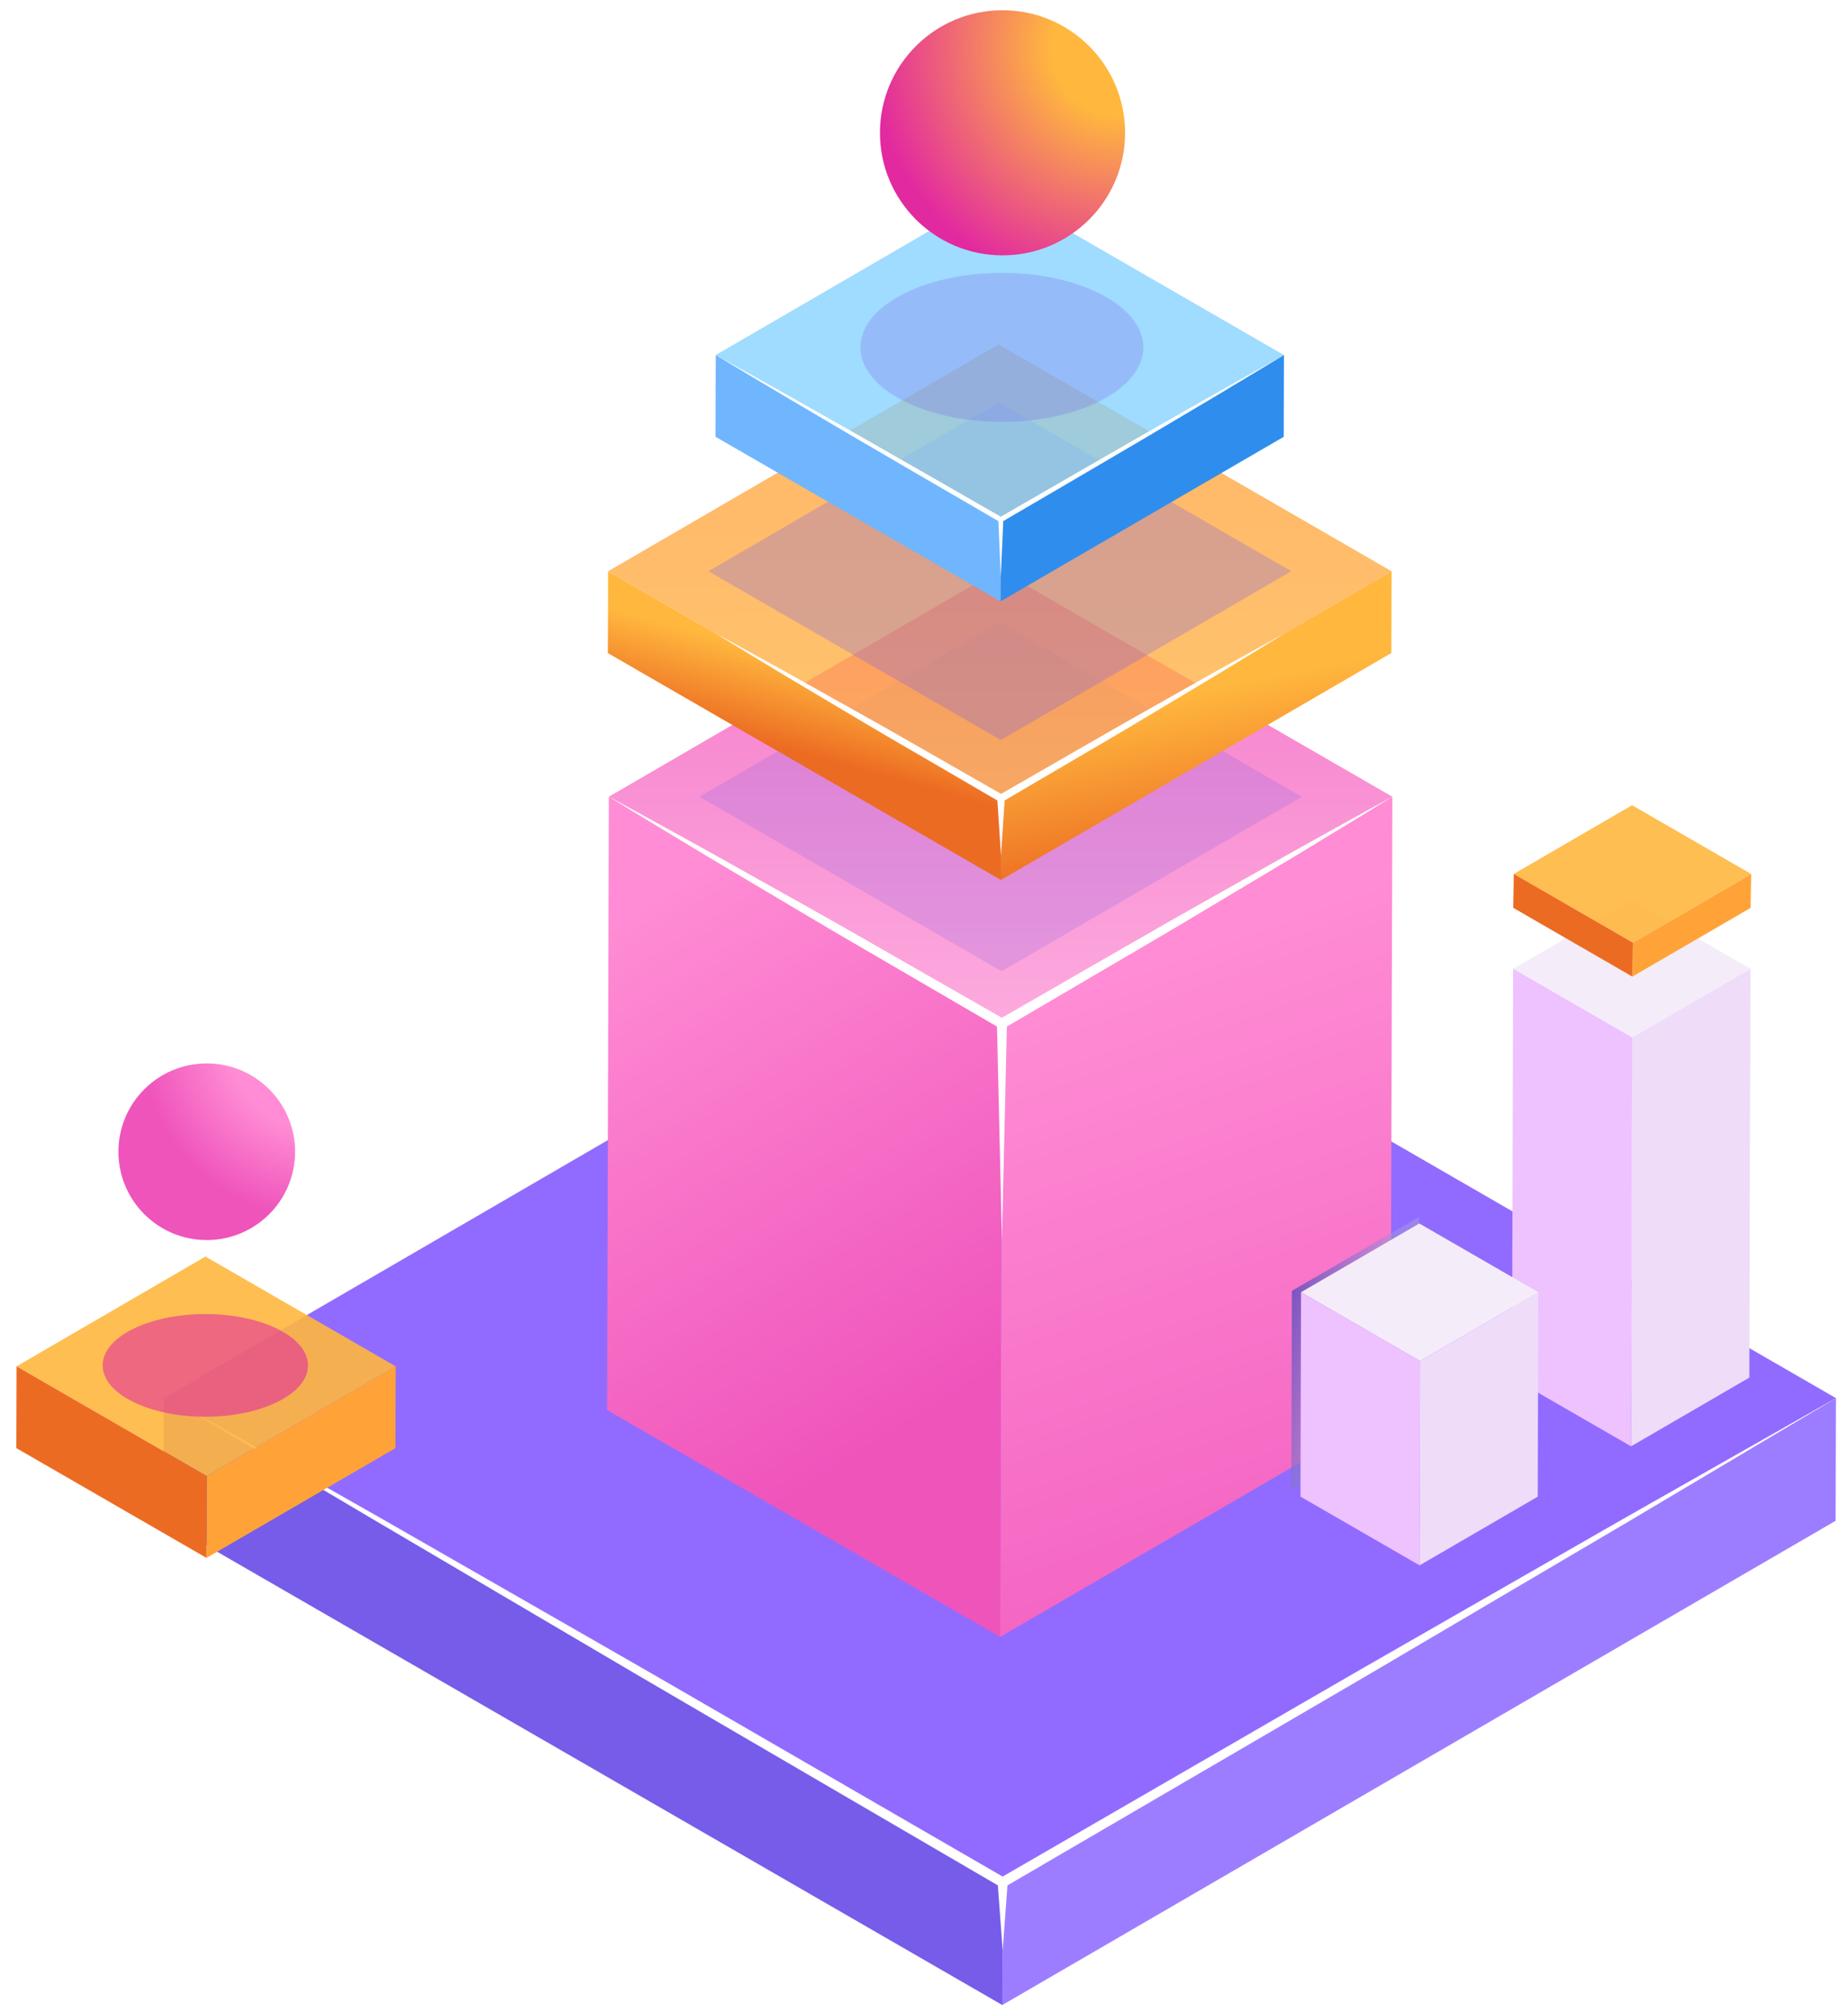<svg width="90" height="98" viewBox="0 0 90 98" fill="none" xmlns="http://www.w3.org/2000/svg">
<path d="M89.413 68.094L48.83 91.678L7.981 68.094L48.564 44.51L89.413 68.094Z" fill="#916BFF"/>
<path d="M89.413 68.095L89.396 74.069L48.813 97.653L48.83 91.679L89.413 68.095Z" fill="#9D7DFF"/>
<path d="M48.83 91.678L48.813 97.652L7.964 74.068L7.981 68.094L48.83 91.678Z" fill="#765CE9"/>
<path d="M67.81 38.804L48.793 49.855L29.651 38.804L48.668 27.752L67.81 38.804Z" fill="url(#paint0_linear_2611_9)"/>
<g opacity="0.4" filter="url(#filter0_f_2611_9)">
<path d="M63.399 38.804L48.779 47.304L34.063 38.804L48.683 30.304L63.399 38.804Z" fill="#765CE9" fill-opacity="0.5"/>
</g>
<path d="M67.81 38.803L67.725 68.672L48.708 79.724L48.793 49.855L67.81 38.803Z" fill="url(#paint1_linear_2611_9)"/>
<g style="mix-blend-mode:multiply" filter="url(#filter1_f_2611_9)">
<path d="M69.106 59.271L69.079 68.993L62.889 72.593L62.916 62.871L69.106 59.271Z" fill="url(#paint2_linear_2611_9)" style="mix-blend-mode:multiply"/>
</g>
<path d="M48.793 49.855L48.708 79.724L29.566 68.673L29.651 38.804L48.793 49.855Z" fill="url(#paint3_linear_2611_9)"/>
<path opacity="0.75" d="M67.773 27.822L48.756 38.874L29.614 27.823L48.631 16.771L67.773 27.822Z" fill="url(#paint4_linear_2611_9)"/>
<g opacity="0.56" filter="url(#filter2_f_2611_9)">
<path d="M62.889 27.821L48.741 36.043L34.5 27.821L48.648 19.599L62.889 27.821Z" fill="#765CE9" fill-opacity="0.5"/>
</g>
<path d="M67.772 27.82L67.761 31.803L48.746 42.858L48.756 38.875L67.772 27.82Z" fill="url(#paint5_linear_2611_9)"/>
<path d="M48.756 38.877L48.745 42.859L29.604 31.808L29.615 27.825L48.756 38.877Z" fill="url(#paint6_linear_2611_9)"/>
<path opacity="0.75" d="M62.531 17.293L48.74 25.307L34.857 17.292L48.648 9.278L62.531 17.293Z" fill="#7FD0FF"/>
<path d="M62.53 17.292L62.519 21.275L48.728 29.289L48.739 25.306L62.53 17.292Z" fill="#2F8EED"/>
<path d="M48.74 25.306L48.729 29.288L34.847 21.273L34.858 17.29L48.74 25.306Z" fill="#6FB6FF"/>
<path d="M85.251 47.183L79.49 50.531L73.69 47.184L79.451 43.836L85.251 47.183Z" fill="#F4EDF9"/>
<path d="M85.251 47.181L85.195 67.094L79.434 70.442L79.491 50.529L85.251 47.181Z" fill="#EFDCF9"/>
<path d="M79.492 50.53L79.436 70.443L73.636 67.096L73.692 47.183L79.492 50.53Z" fill="#EEC1FF"/>
<path d="M74.923 62.937L69.163 66.284L63.363 62.936L69.122 59.589L74.923 62.937Z" fill="#F4EDF9"/>
<path d="M74.918 62.937L74.89 72.894L69.131 76.241L69.159 66.285L74.918 62.937Z" fill="#EFDCF9"/>
<path d="M69.163 66.283L69.135 76.239L63.335 72.891L63.363 62.935L69.163 66.283Z" fill="#EEC1FF"/>
<path opacity="0.897" d="M85.283 42.565L79.524 45.912L73.724 42.564L79.483 39.217L85.283 42.565Z" fill="#FFB73E"/>
<path d="M85.284 42.567L85.256 44.218L79.497 47.565L79.525 45.914L85.284 42.567Z" fill="#FFA338"/>
<path d="M79.524 45.912L79.496 47.563L73.696 44.215L73.724 42.564L79.524 45.912Z" fill="#EC6B22"/>
<path style="mix-blend-mode:lighten" d="M62.996 41.464L58.208 44.164C56.608 45.064 55.027 45.986 53.436 46.897L48.793 49.57L44.119 46.896C42.519 45.985 40.926 45.059 39.319 44.163L34.499 41.463C32.884 40.577 31.277 39.677 29.654 38.803C31.222 39.772 32.805 40.713 34.38 41.669L39.131 44.491C40.711 45.437 42.309 46.353 43.899 47.284L48.554 49.997L48.795 60.397L49.036 49.997L53.661 47.284C55.24 46.353 56.828 45.438 58.398 44.491L63.118 41.669C64.682 40.713 66.255 39.769 67.812 38.803C66.198 39.677 64.601 40.577 62.996 41.464Z" fill="white"/>
<g opacity="0.5" filter="url(#filter3_f_2611_9)">
<path d="M48.793 20.546C52.598 20.546 55.682 18.922 55.682 16.918C55.682 14.914 52.598 13.29 48.793 13.29C44.988 13.29 41.904 14.914 41.904 16.918C41.904 18.922 44.988 20.546 48.793 20.546Z" fill="#765CE9" fill-opacity="0.5"/>
</g>
<path style="mix-blend-mode:lighten" d="M59.053 19.244L55.588 21.218L52.132 23.207L48.74 25.166L45.325 23.207L41.846 21.218C39.523 19.899 37.197 18.584 34.858 17.292C37.147 18.672 39.448 20.028 41.752 21.381L45.214 23.4L48.621 25.38L48.74 28.109L48.859 25.379L52.244 23.4L55.683 21.382L59.113 19.349L62.531 17.294L59.053 19.244Z" fill="white"/>
<path style="mix-blend-mode:lighten" d="M59.052 32.789L55.579 34.748C54.418 35.397 53.272 36.069 52.118 36.729L48.754 38.666L45.367 36.729C44.206 36.068 43.051 35.396 41.883 34.748L38.383 32.789C37.211 32.147 36.045 31.495 34.867 30.863C36.003 31.563 37.151 32.25 38.293 32.944L41.738 34.992C42.884 35.679 44.038 36.343 45.196 37.018L48.574 38.987L48.75 41.679L48.926 38.986L52.281 37.017C53.426 36.342 54.581 35.678 55.716 34.991L59.138 32.943C60.272 32.249 61.412 31.566 62.538 30.862C61.375 31.495 60.216 32.147 59.052 32.789Z" fill="white"/>
<path d="M48.824 12.437C52.121 12.437 54.793 9.765 54.793 6.468C54.793 3.171 52.121 0.499 48.824 0.499C45.527 0.499 42.855 3.171 42.855 6.468C42.855 9.765 45.527 12.437 48.824 12.437Z" fill="url(#paint7_radial_2611_9)"/>
<path style="mix-blend-mode:lighten" d="M79.207 73.887L69.027 79.724C65.627 81.664 62.252 83.635 58.864 85.59L48.83 91.396L38.796 85.59C35.409 83.634 32.029 81.664 28.633 79.724L18.453 73.887L8.247 68.094L18.333 74.094L28.445 80.049C31.812 82.04 35.197 84 38.573 85.975L48.597 91.825L48.831 94.997L49.065 91.825L59.089 85.975C62.465 84 65.851 82.04 69.218 80.049L79.329 74.094L89.414 68.094L79.207 73.887Z" fill="white"/>
<path opacity="0.9" d="M19.27 66.546L10.07 71.893L0.807 66.545L10.007 61.198L19.27 66.546Z" fill="#FFB73E"/>
<path d="M19.27 66.545L19.259 70.528L10.059 75.875L10.07 71.893L19.27 66.545Z" fill="#FFA338"/>
<path d="M10.069 71.893L10.058 75.876L0.795 70.528L0.806 66.545L10.069 71.893Z" fill="#EC6B22"/>
<path d="M10.069 60.396C12.445 60.396 14.371 58.47 14.371 56.094C14.371 53.718 12.445 51.792 10.069 51.792C7.693 51.792 5.767 53.718 5.767 56.094C5.767 58.47 7.693 60.396 10.069 60.396Z" fill="url(#paint8_radial_2611_9)"/>
<g style="mix-blend-mode:multiply" opacity="0.58" filter="url(#filter4_f_2611_9)">
<path d="M10 69C12.761 69 15 67.881 15 66.5C15 65.119 12.761 64 10 64C7.239 64 5 65.119 5 66.5C5 67.881 7.239 69 10 69Z" fill="#E229A0" style="mix-blend-mode:multiply"/>
</g>
<defs>
<filter id="filter0_f_2611_9" x="30.063" y="26.304" width="37.336" height="25" filterUnits="userSpaceOnUse" color-interpolation-filters="sRGB">
<feFlood flood-opacity="0" result="BackgroundImageFix"/>
<feBlend mode="normal" in="SourceGraphic" in2="BackgroundImageFix" result="shape"/>
<feGaussianBlur stdDeviation="2" result="effect1_foregroundBlur_2611_9"/>
</filter>
<filter id="filter1_f_2611_9" x="58.889" y="55.271" width="14.217" height="21.322" filterUnits="userSpaceOnUse" color-interpolation-filters="sRGB">
<feFlood flood-opacity="0" result="BackgroundImageFix"/>
<feBlend mode="normal" in="SourceGraphic" in2="BackgroundImageFix" result="shape"/>
<feGaussianBlur stdDeviation="2" result="effect1_foregroundBlur_2611_9"/>
</filter>
<filter id="filter2_f_2611_9" x="24.5" y="9.599" width="48.389" height="36.444" filterUnits="userSpaceOnUse" color-interpolation-filters="sRGB">
<feFlood flood-opacity="0" result="BackgroundImageFix"/>
<feBlend mode="normal" in="SourceGraphic" in2="BackgroundImageFix" result="shape"/>
<feGaussianBlur stdDeviation="5" result="effect1_foregroundBlur_2611_9"/>
</filter>
<filter id="filter3_f_2611_9" x="37.904" y="9.29" width="21.778" height="15.256" filterUnits="userSpaceOnUse" color-interpolation-filters="sRGB">
<feFlood flood-opacity="0" result="BackgroundImageFix"/>
<feBlend mode="normal" in="SourceGraphic" in2="BackgroundImageFix" result="shape"/>
<feGaussianBlur stdDeviation="2" result="effect1_foregroundBlur_2611_9"/>
</filter>
<filter id="filter4_f_2611_9" x="1" y="60" width="18" height="13" filterUnits="userSpaceOnUse" color-interpolation-filters="sRGB">
<feFlood flood-opacity="0" result="BackgroundImageFix"/>
<feBlend mode="normal" in="SourceGraphic" in2="BackgroundImageFix" result="shape"/>
<feGaussianBlur stdDeviation="2" result="effect1_foregroundBlur_2611_9"/>
</filter>
<linearGradient id="paint0_linear_2611_9" x1="48.73" y1="55.425" x2="48.73" y2="11.462" gradientUnits="userSpaceOnUse">
<stop stop-color="#FFB7E3"/>
<stop offset="1" stop-color="#EF54BB"/>
</linearGradient>
<linearGradient id="paint1_linear_2611_9" x1="57.266" y1="46.455" x2="71.412" y2="86.114" gradientUnits="userSpaceOnUse">
<stop stop-color="#FF8CD4"/>
<stop offset="1" stop-color="#EF54BB"/>
</linearGradient>
<linearGradient id="paint2_linear_2611_9" x1="61.54" y1="60.79" x2="73.764" y2="63.858" gradientUnits="userSpaceOnUse">
<stop stop-color="#4C30B2"/>
<stop offset="1" stop-color="white" stop-opacity="0"/>
</linearGradient>
<linearGradient id="paint3_linear_2611_9" x1="39.622" y1="38.927" x2="54.643" y2="62.911" gradientUnits="userSpaceOnUse">
<stop stop-color="#FF8CD4"/>
<stop offset="1" stop-color="#EF54BB"/>
</linearGradient>
<linearGradient id="paint4_linear_2611_9" x1="49.037" y1="43.648" x2="48.896" y2="24.328" gradientUnits="userSpaceOnUse">
<stop stop-color="#FFB73E"/>
<stop offset="1" stop-color="#FFA338"/>
</linearGradient>
<linearGradient id="paint5_linear_2611_9" x1="57.764" y1="33.82" x2="59.346" y2="41.655" gradientUnits="userSpaceOnUse">
<stop stop-color="#FFB73E"/>
<stop offset="1" stop-color="#EC6B22"/>
</linearGradient>
<linearGradient id="paint6_linear_2611_9" x1="40.406" y1="32.606" x2="39.26" y2="36.765" gradientUnits="userSpaceOnUse">
<stop stop-color="#FFB73E"/>
<stop offset="1" stop-color="#EC6B22"/>
</linearGradient>
<radialGradient id="paint7_radial_2611_9" cx="0" cy="0" r="1" gradientUnits="userSpaceOnUse" gradientTransform="translate(54.53 2.337) scale(12.153)">
<stop offset="0.274" stop-color="#FFB73E"/>
<stop offset="1" stop-color="#E229A0"/>
</radialGradient>
<radialGradient id="paint8_radial_2611_9" cx="0" cy="0" r="1" gradientUnits="userSpaceOnUse" gradientTransform="translate(15.619 50.579) scale(8.759)">
<stop stop-color="#FF8CD4"/>
<stop offset="0.517" stop-color="#FF8CD4"/>
<stop offset="1" stop-color="#EF54BB"/>
</radialGradient>
</defs>
</svg>

